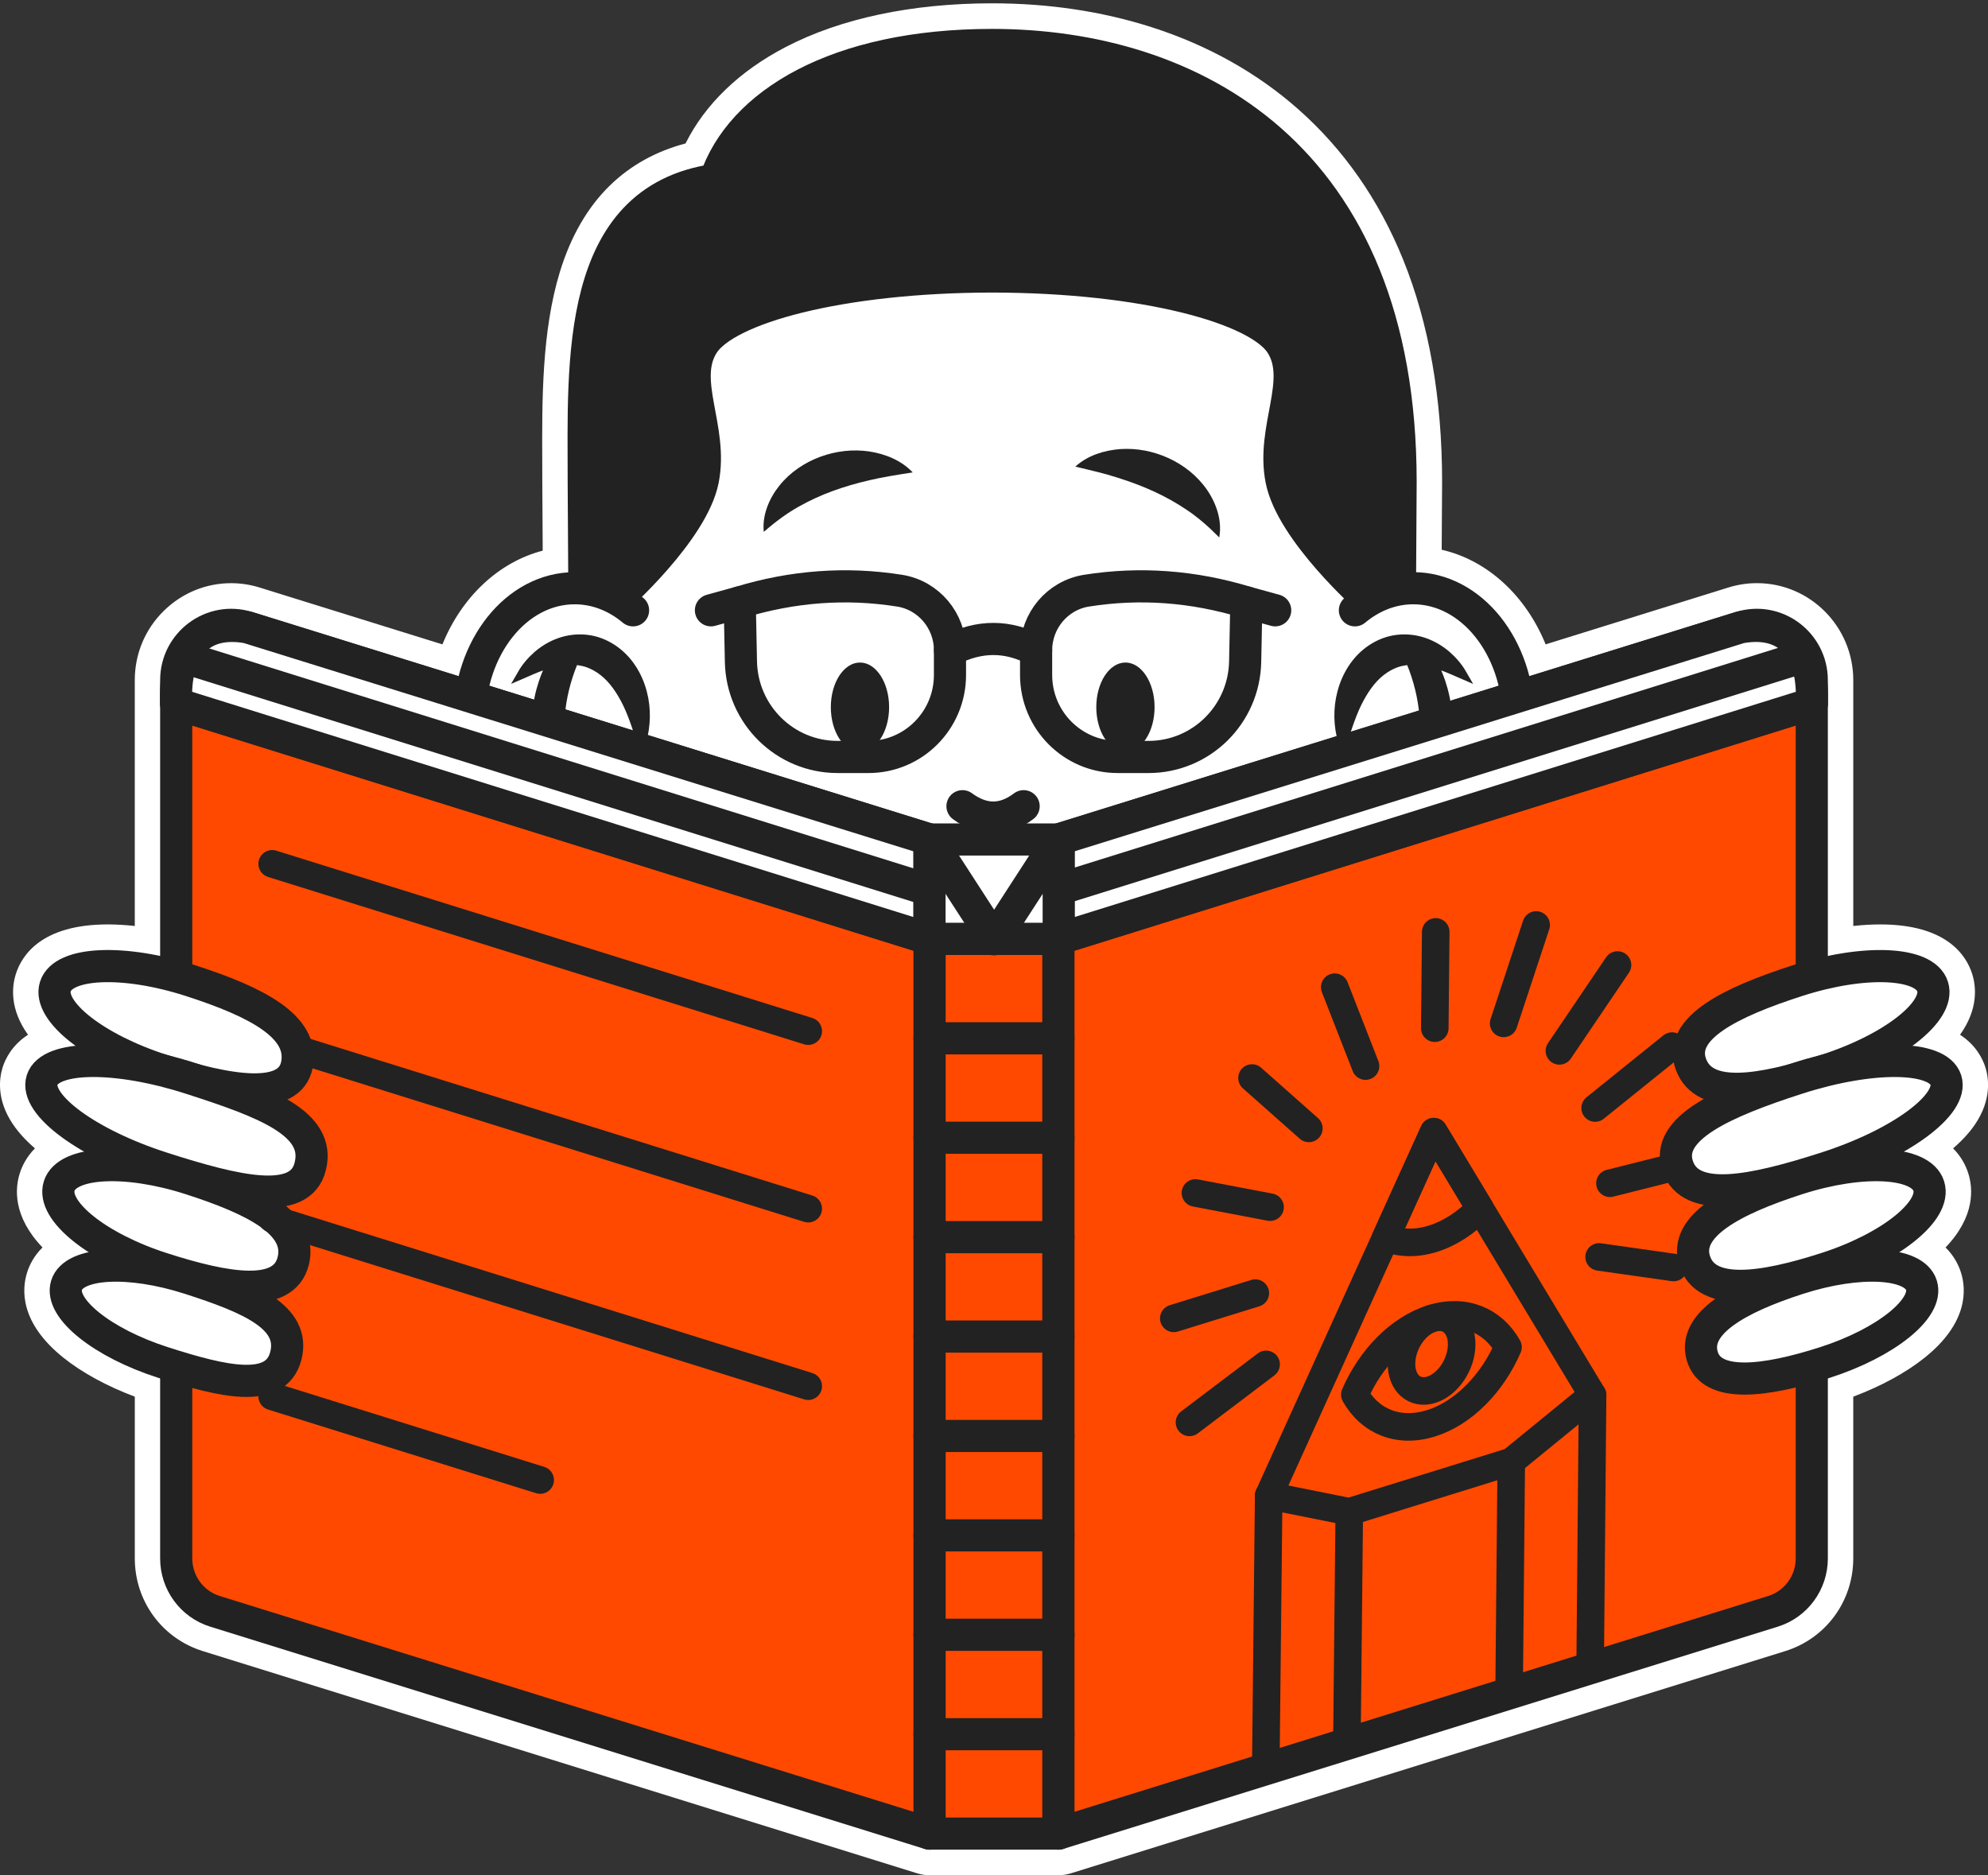 <svg width="300" height="283" viewBox="0 0 300 283" fill="none" xmlns="http://www.w3.org/2000/svg">
<rect x="0" y="0" width="300" height="283" fill="#333333" stroke="none"/>
<g clip-path="url(#clip0_164_4068)">
<path d="M149.723 6.787C179.589 6.787 211.357 23.188 211.357 72.726L211.259 88.935C211.919 88.829 212.591 88.77 213.275 88.77C221.098 88.77 227.6 95.847 228.928 105.163L262.649 94.672C263.477 94.413 264.305 94.295 265.117 94.295C269.539 94.295 273.409 97.902 273.409 102.656V147.349C277.194 146.308 280.763 145.797 283.735 145.797C287.981 145.797 290.996 146.842 291.644 148.878C292.832 152.611 285.63 158.261 275.557 161.503C275.514 161.519 275.467 161.531 275.424 161.542C279.314 160.58 282.923 160.104 285.895 160.104C290.105 160.104 293.035 161.067 293.644 162.981C294.831 166.713 286.735 172.655 275.557 176.246C274.835 176.478 274.12 176.694 273.409 176.895V177.264C276.948 176.301 280.295 175.83 283.114 175.834C287.36 175.834 290.402 176.902 291.062 178.981C292.25 182.714 285.305 188.282 275.557 191.418C274.835 191.649 274.12 191.862 273.409 192.054V192.341C276.725 191.441 279.865 190.997 282.505 190.997C286.485 190.997 289.336 191.999 289.953 193.948C291.066 197.449 284.56 202.667 275.42 205.607C274.745 205.823 274.073 206.023 273.405 206.2V235.183C273.405 238.845 271.034 242.083 267.555 243.164L159.725 276.709H140.268L32.442 243.168C28.962 242.087 26.591 238.849 26.591 235.187V206.204C25.927 206.023 25.256 205.827 24.576 205.611C15.437 202.671 8.93 197.449 10.043 193.952C10.661 192.003 13.512 191.001 17.491 191.001C20.132 191.001 23.272 191.441 26.587 192.345V192.058C25.877 191.866 25.162 191.657 24.439 191.422C14.691 188.286 7.751 182.718 8.934 178.985C9.594 176.906 12.633 175.838 16.882 175.838C19.698 175.838 23.049 176.309 26.587 177.268V176.898C25.877 176.698 25.162 176.482 24.439 176.25C13.266 172.655 5.169 166.713 6.357 162.981C6.966 161.067 9.891 160.104 14.105 160.104C17.077 160.104 20.686 160.584 24.576 161.542C24.533 161.527 24.486 161.515 24.443 161.503C14.371 158.265 7.169 152.611 8.356 148.878C9.005 146.839 12.02 145.797 16.265 145.797C19.237 145.797 22.807 146.308 26.591 147.349V102.656C26.591 97.902 30.458 94.295 34.883 94.295C35.691 94.295 36.523 94.416 37.351 94.672L71.072 105.163C72.4 95.847 78.899 88.77 86.726 88.77C87.222 88.77 87.71 88.801 88.19 88.856L88.093 72.726C88.093 54.702 86.726 30.194 107.937 27.149C111.741 15.726 126.188 6.787 149.723 6.787ZM149.723 0.5C137.623 0.5 126.844 2.783 118.556 7.101C111.558 10.748 106.402 15.73 103.453 21.648C98.974 22.831 95.138 24.964 92.018 28.01C88.667 31.283 86.136 35.656 84.496 41.008C81.746 49.987 81.789 60.435 81.828 69.653C81.832 70.695 81.836 71.72 81.836 72.726C81.836 72.738 81.836 72.75 81.836 72.766L81.898 83.1C75.255 84.829 69.686 90.067 66.764 97.246L39.191 88.668C37.785 88.232 36.336 88.008 34.879 88.008C31.063 88.008 27.451 89.497 24.705 92.196C21.889 94.967 20.339 98.68 20.339 102.653V139.742C18.925 139.585 17.558 139.506 16.261 139.506C6.263 139.506 3.287 144.178 2.4 146.96C1.783 148.898 1.443 152.269 4.224 156.155C1.799 157.743 0.803 159.802 0.404 161.059C-0.103 162.662 -0.584 165.904 1.939 169.645C2.771 170.879 3.888 172.105 5.275 173.303C4.002 174.584 3.334 175.967 2.986 177.06C2.267 179.319 1.908 183.547 6.415 188.258C5.111 189.535 4.439 190.93 4.091 192.027C3.291 194.549 2.935 199.575 9.571 204.895C12.383 207.151 16.148 209.198 20.343 210.774V235.179C20.343 241.639 24.463 247.258 30.599 249.168L138.428 282.713C139.026 282.898 139.647 282.992 140.275 282.992H159.733C160.358 282.992 160.983 282.898 161.58 282.713L269.41 249.168C275.541 247.258 279.666 241.639 279.666 235.179V210.774C283.86 209.198 287.625 207.151 290.437 204.895C297.073 199.575 296.718 194.549 295.917 192.027C295.569 190.93 294.894 189.535 293.593 188.258C298.1 183.547 297.741 179.319 297.022 177.06C296.675 175.967 296.007 174.584 294.734 173.303C296.12 172.105 297.237 170.879 298.069 169.645C300.588 165.904 300.112 162.662 299.604 161.059C299.205 159.802 298.21 157.743 295.784 156.155C298.561 152.265 298.221 148.894 297.608 146.96C296.722 144.174 293.745 139.506 283.747 139.506C282.45 139.506 281.084 139.585 279.67 139.742V102.653C279.67 94.574 273.147 88.004 265.129 88.004C263.672 88.004 262.223 88.224 260.817 88.664L233.244 97.242C230.241 89.866 224.445 84.538 217.559 82.962L217.622 72.762C217.622 72.75 217.622 72.738 217.622 72.722C217.622 60.097 215.638 48.8 211.728 39.146C208.08 30.143 202.745 22.505 195.871 16.445C189.669 10.976 182.268 6.834 173.871 4.131C166.369 1.722 158.249 0.5 149.723 0.5Z" fill="white"/>
<path d="M149.997 15.727C118.526 15.727 93.011 41.397 93.011 73.06V96.511C93.011 131.986 118.526 160.741 149.997 160.741C181.468 160.741 206.983 131.982 206.983 96.511V73.06C206.983 41.393 181.472 15.727 149.997 15.727Z" fill="white"/>
<path d="M149.723 6.787C126.188 6.787 111.741 15.726 107.933 27.145C86.722 30.195 88.089 54.702 88.089 72.722L88.187 89.143L93.01 90.385C93.01 90.385 104.516 80.196 106.066 72.412C107.613 64.624 102.629 57.535 106.066 51.999C109.492 46.482 126.743 41.763 149.723 41.723C172.707 41.763 189.955 46.482 193.38 51.999C196.817 57.535 191.833 64.628 193.38 72.412C194.926 80.2 206.436 90.385 206.436 90.385L211.26 89.143L211.357 72.722C211.357 23.188 179.593 6.787 149.723 6.787Z" fill="#222222" stroke="#222222" stroke-width="4.851" stroke-miterlimit="10" stroke-linecap="round" stroke-linejoin="round"/>
<path d="M131.054 114.236H126.395C118.455 114.236 111.976 107.851 111.811 99.862L111.628 90.903C119.666 88.455 127.703 87.866 135.745 89.139C140.139 89.835 143.357 93.67 143.357 98.145V101.859C143.357 108.696 137.85 114.236 131.054 114.236Z" fill="white" stroke="#222222" stroke-width="4.851" stroke-miterlimit="10" stroke-linecap="round" stroke-linejoin="round"/>
<path d="M107.285 92.102L111.628 90.903" stroke="#222222" stroke-width="4.851" stroke-miterlimit="10" stroke-linecap="round" stroke-linejoin="round"/>
<path d="M168.657 114.236H173.316C181.256 114.236 187.736 107.851 187.9 99.862L188.083 90.903C180.046 88.455 172.008 87.866 163.966 89.139C159.573 89.835 156.354 93.67 156.354 98.145V101.859C156.354 108.696 161.861 114.236 168.657 114.236Z" fill="white" stroke="#222222" stroke-width="4.851" stroke-miterlimit="10" stroke-linecap="round" stroke-linejoin="round"/>
<path d="M192.432 92.102L188.085 90.903" stroke="#222222" stroke-width="4.851" stroke-miterlimit="10" stroke-linecap="round" stroke-linejoin="round"/>
<path d="M143.358 98.145C147.818 95.823 152.146 95.89 156.356 98.145Z" fill="white"/>
<path d="M143.358 98.145C147.818 95.823 152.146 95.89 156.356 98.145" stroke="#222222" stroke-width="4.851" stroke-miterlimit="10" stroke-linecap="round" stroke-linejoin="round"/>
<path d="M145.244 121.667C148.411 123.989 151.485 123.922 154.472 121.667Z" fill="white"/>
<path d="M145.244 121.667C148.411 123.989 151.485 123.922 154.472 121.667" stroke="#222222" stroke-width="4.851" stroke-miterlimit="10" stroke-linecap="round" stroke-linejoin="round"/>
<path d="M129.774 113.454C132.202 113.454 134.171 110.439 134.171 106.719C134.171 103 132.202 99.984 129.774 99.984C127.345 99.984 125.376 103 125.376 106.719C125.376 110.439 127.345 113.454 129.774 113.454Z" fill="#222222"/>
<path d="M169.834 113.454C172.263 113.454 174.232 110.439 174.232 106.719C174.232 103 172.263 99.984 169.834 99.984C167.405 99.984 165.436 103 165.436 106.719C165.436 110.439 167.405 113.454 169.834 113.454Z" fill="#222222"/>
<path d="M98.949 121.419C96.031 125.805 91.638 128.598 86.721 128.598C77.937 128.598 70.813 119.683 70.813 108.684C70.813 97.686 77.933 88.77 86.721 88.77C89.978 88.77 93.009 89.996 95.532 92.102" fill="white"/>
<path d="M98.949 121.419C96.031 125.805 91.638 128.598 86.721 128.598C77.937 128.598 70.813 119.683 70.813 108.684C70.813 97.686 77.933 88.77 86.721 88.77C89.978 88.77 93.009 89.996 95.532 92.102" stroke="#222222" stroke-width="4.851" stroke-miterlimit="10" stroke-linecap="round" stroke-linejoin="round"/>
<path d="M201.046 121.419C203.963 125.805 208.357 128.598 213.274 128.598C222.058 128.598 229.182 119.683 229.182 108.684C229.182 97.686 222.062 88.77 213.274 88.77C210.017 88.77 206.986 89.996 204.463 92.102" fill="white"/>
<path d="M201.046 121.419C203.963 125.805 208.357 128.598 213.274 128.598C222.058 128.598 229.182 119.683 229.182 108.684C229.182 97.686 222.062 88.77 213.274 88.77C210.017 88.77 206.986 89.996 204.463 92.102" stroke="#222222" stroke-width="4.851" stroke-miterlimit="10" stroke-linecap="round" stroke-linejoin="round"/>
<path d="M96.928 104.504C96.6 103.258 96.084 102.036 95.35 100.909C94.62 99.781 93.651 98.759 92.483 97.973C91.319 97.191 89.953 96.645 88.546 96.492C87.144 96.327 85.734 96.508 84.477 96.952C83.215 97.396 82.094 98.075 81.138 98.901C80.189 99.73 79.38 100.677 78.767 101.745C79.9 101.254 80.954 100.775 82.016 100.409C82.434 100.264 82.852 100.138 83.262 100.028C82.754 100.983 82.321 101.985 81.977 103.019C81.473 104.528 81.145 106.099 81.016 107.706C80.888 109.31 80.962 110.948 81.298 112.555C81.634 114.158 82.239 115.75 83.196 117.141C84.157 118.524 85.496 119.679 87.016 120.316C88.531 120.956 90.167 121.098 91.651 120.78C91.292 120.638 90.941 120.52 90.597 120.398L89.613 119.95L89.152 119.687C89.003 119.597 88.843 119.53 88.707 119.42C88.566 119.318 88.425 119.22 88.289 119.125L88.082 118.98L87.894 118.811C86.879 117.946 86.125 116.893 85.594 115.73C84.567 113.377 84.332 110.673 84.539 107.993C84.758 105.306 85.414 102.614 86.461 100.04C86.516 99.906 86.578 99.773 86.633 99.639C87.101 99.667 87.554 99.726 87.996 99.828C88.902 100.028 89.734 100.421 90.511 100.936C91.284 101.455 91.999 102.115 92.632 102.893C93.264 103.671 93.827 104.551 94.331 105.498C94.838 106.445 95.268 107.471 95.662 108.543C96.065 109.616 96.401 110.736 96.795 111.911C97.17 110.736 97.342 109.51 97.373 108.264C97.4 107.015 97.26 105.75 96.928 104.504Z" fill="#222222" stroke="#222222" stroke-width="1.386" stroke-miterlimit="10"/>
<path d="M202.503 104.504C202.832 103.258 203.347 102.036 204.081 100.909C204.812 99.781 205.78 98.759 206.948 97.973C208.112 97.191 209.479 96.645 210.885 96.492C212.287 96.327 213.697 96.508 214.954 96.952C216.216 97.396 217.337 98.075 218.294 98.901C219.243 99.73 220.051 100.677 220.664 101.745C219.532 101.254 218.477 100.775 217.415 100.409C216.997 100.264 216.579 100.138 216.169 100.028C216.677 100.983 217.11 101.985 217.454 103.019C217.958 104.528 218.286 106.099 218.415 107.706C218.544 109.31 218.469 110.948 218.134 112.555C217.798 114.158 217.192 115.75 216.235 117.141C215.275 118.524 213.935 119.679 212.416 120.316C210.9 120.956 209.264 121.098 207.78 120.78C208.139 120.638 208.491 120.52 208.834 120.398L209.819 119.95L210.279 119.687C210.428 119.597 210.588 119.53 210.725 119.42C210.865 119.318 211.006 119.22 211.143 119.125L211.35 118.98L211.537 118.811C212.553 117.946 213.306 116.893 213.837 115.73C214.865 113.377 215.099 110.673 214.892 107.993C214.673 105.306 214.017 102.614 212.97 100.04C212.916 99.906 212.853 99.773 212.799 99.639C212.33 99.667 211.877 99.726 211.436 99.828C210.529 100.028 209.698 100.421 208.92 100.936C208.147 101.455 207.432 102.115 206.8 102.893C206.167 103.671 205.604 104.551 205.101 105.498C204.593 106.445 204.163 107.471 203.769 108.543C203.367 109.616 203.031 110.736 202.636 111.911C202.261 110.736 202.089 109.51 202.058 108.264C202.031 107.015 202.171 105.75 202.503 104.504Z" fill="#222222" stroke="#222222" stroke-width="1.386" stroke-miterlimit="10"/>
<path d="M159.726 141.691H140.268V276.713H159.726V141.691Z" fill="#FF4900" stroke="#222222" stroke-width="4.851" stroke-miterlimit="10" stroke-linejoin="round"/>
<path d="M140.267 276.713L32.442 243.168C28.962 242.087 26.591 238.85 26.591 235.187V102.657C26.591 97.03 32.008 93.014 37.351 94.676L140.271 126.693V276.713H140.267Z" fill="#FF4900" stroke="#222222" stroke-width="4.851" stroke-miterlimit="10" stroke-linejoin="round"/>
<path d="M159.727 276.713L267.556 243.168C271.036 242.087 273.407 238.85 273.407 235.187V102.657C273.407 97.03 267.99 93.014 262.647 94.676L159.727 126.693V276.713Z" fill="#FF4900" stroke="#222222" stroke-width="4.851" stroke-miterlimit="10" stroke-linejoin="round"/>
<path d="M275.554 161.503C265.481 164.741 257.17 166.058 255.17 160.611C253.171 155.165 261.185 151.228 271.258 147.986C281.33 144.748 290.453 145.145 291.641 148.878C292.828 152.615 285.626 158.266 275.554 161.503Z" fill="white" stroke="#222222" stroke-width="4.851" stroke-miterlimit="10" stroke-linejoin="round"/>
<path d="M275.554 176.25C264.381 179.845 255.12 181.708 253.172 175.998C251.223 170.289 260.081 166.324 271.258 162.732C282.432 159.137 292.454 159.251 293.641 162.984C294.829 166.717 286.732 172.654 275.554 176.25Z" fill="white" stroke="#222222" stroke-width="4.851" stroke-miterlimit="10" stroke-linejoin="round"/>
<path d="M275.554 191.418C265.806 194.554 257.534 195.666 255.753 190.337C253.976 185.009 261.51 181.036 271.258 177.901C281.006 174.765 289.872 175.248 291.059 178.981C292.247 182.714 285.303 188.282 275.554 191.418Z" fill="white" stroke="#222222" stroke-width="4.851" stroke-miterlimit="10" stroke-linejoin="round"/>
<path d="M275.421 205.607C266.282 208.546 258.224 209.493 256.861 204.593C255.494 199.693 262.255 195.874 271.394 192.935C280.533 189.995 288.844 190.447 289.953 193.948C291.067 197.449 284.56 202.668 275.421 205.607Z" fill="white" stroke="#222222" stroke-width="4.851" stroke-miterlimit="10" stroke-linejoin="round"/>
<path d="M24.442 161.503C34.514 164.741 43.778 166.289 44.825 160.611C45.871 154.933 38.81 151.228 28.738 147.986C18.665 144.744 9.542 145.145 8.354 148.878C7.167 152.611 14.373 158.265 24.442 161.503Z" fill="white" stroke="#222222" stroke-width="4.851" stroke-miterlimit="10" stroke-linejoin="round"/>
<path d="M24.44 176.25C35.614 179.845 45.354 182.179 46.823 175.998C48.451 169.491 39.914 166.324 28.736 162.732C17.562 159.137 7.54 159.251 6.353 162.984C5.166 166.717 13.266 172.654 24.44 176.25Z" fill="white" stroke="#222222" stroke-width="4.851" stroke-miterlimit="10" stroke-linejoin="round"/>
<path d="M24.438 191.418C34.187 194.554 42.779 196.015 44.24 190.337C45.7 184.659 38.483 181.036 28.735 177.901C18.986 174.765 10.12 175.248 8.933 178.981C7.746 182.714 14.69 188.282 24.438 191.418Z" fill="white" stroke="#222222" stroke-width="4.851" stroke-miterlimit="10" stroke-linejoin="round"/>
<path d="M24.578 205.607C33.717 208.546 41.669 210.409 43.137 204.593C44.605 198.782 37.743 195.874 28.604 192.935C19.465 189.995 11.154 190.447 10.045 193.948C8.936 197.449 15.438 202.668 24.578 205.607Z" fill="white" stroke="#222222" stroke-width="4.851" stroke-miterlimit="10" stroke-linejoin="round"/>
<path d="M115.258 80.267C115.001 77.756 116.043 75.249 117.629 73.265C119.234 71.272 121.429 69.799 123.792 68.93C126.159 68.058 128.717 67.767 131.174 68.129C133.615 68.506 136.005 69.469 137.735 71.292C135.282 71.677 133.232 71.992 131.26 72.459C129.299 72.911 127.456 73.441 125.671 74.094C123.886 74.75 122.179 75.524 120.48 76.487C118.77 77.453 117.137 78.636 115.258 80.267Z" fill="#222222"/>
<path d="M183.991 81.108C182.245 79.336 180.706 78.031 179.07 76.935C177.453 75.843 175.809 74.939 174.079 74.145C172.348 73.355 170.552 72.683 168.634 72.082C166.701 71.461 164.682 70.99 162.268 70.416C164.135 68.734 166.591 67.96 169.052 67.772C171.528 67.603 174.059 68.09 176.352 69.143C178.64 70.196 180.714 71.835 182.163 73.945C183.596 76.043 184.444 78.625 183.991 81.108Z" fill="#222222"/>
<path d="M140.268 261.711H159.726" stroke="#222222" stroke-width="4.851" stroke-miterlimit="10" stroke-linecap="round" stroke-linejoin="round"/>
<path d="M140.268 246.708H159.726" stroke="#222222" stroke-width="4.851" stroke-miterlimit="10" stroke-linecap="round" stroke-linejoin="round"/>
<path d="M140.268 231.706H159.726" stroke="#222222" stroke-width="4.851" stroke-miterlimit="10" stroke-linecap="round" stroke-linejoin="round"/>
<path d="M140.268 216.703H159.726" stroke="#222222" stroke-width="4.851" stroke-miterlimit="10" stroke-linecap="round" stroke-linejoin="round"/>
<path d="M140.268 201.701H159.726" stroke="#222222" stroke-width="4.851" stroke-miterlimit="10" stroke-linecap="round" stroke-linejoin="round"/>
<path d="M140.268 186.699H159.726" stroke="#222222" stroke-width="4.851" stroke-miterlimit="10" stroke-linecap="round" stroke-linejoin="round"/>
<path d="M140.268 171.696H159.726" stroke="#222222" stroke-width="4.851" stroke-miterlimit="10" stroke-linecap="round" stroke-linejoin="round"/>
<path d="M140.268 156.693H159.726" stroke="#222222" stroke-width="4.851" stroke-miterlimit="10" stroke-linecap="round" stroke-linejoin="round"/>
<path d="M273.406 106.193L159.726 141.691H140.268L26.588 106.193" stroke="#222222" stroke-width="4.851" stroke-miterlimit="10" stroke-linecap="round" stroke-linejoin="round"/>
<path d="M140.269 126.689V132.976V141.691L26.589 106.193C26.178 98.114 29.959 93.356 37.349 94.676L140.269 126.689Z" fill="white" stroke="#222222" stroke-width="4.851" stroke-miterlimit="10" stroke-linejoin="round"/>
<path d="M159.727 126.689V132.976V141.691L273.407 106.189C273.817 98.11 270.036 93.352 262.647 94.672L159.727 126.689Z" fill="white" stroke="#222222" stroke-width="4.851" stroke-miterlimit="10" stroke-linejoin="round"/>
<path d="M159.765 126.688H140.268V141.679H159.765V126.688Z" fill="white" stroke="#222222" stroke-width="4.851" stroke-miterlimit="10" stroke-linejoin="round"/>
<path d="M159.764 134.214L273.405 98.728" stroke="#222222" stroke-width="4.851" stroke-miterlimit="10" stroke-linejoin="round"/>
<path d="M26.219 98.728L139.86 134.214" stroke="#222222" stroke-width="4.851" stroke-miterlimit="10" stroke-linejoin="round"/>
<path d="M216.088 198.962C211.148 200.495 206.809 205.014 204.45 210.464C206.711 214.483 210.992 216.334 215.932 214.798C220.873 213.265 225.212 208.743 227.567 203.293C225.302 199.281 221.025 197.434 216.088 198.962Z" stroke="#222222" stroke-width="4.158" stroke-miterlimit="10" stroke-linecap="round" stroke-linejoin="round"/>
<path d="M220.572 202.939C220.545 205.913 218.487 208.955 215.979 209.733C213.472 210.511 211.465 208.731 211.492 205.756C211.523 202.782 213.578 199.74 216.085 198.966C218.596 198.184 220.604 199.968 220.572 202.939Z" stroke="#222222" stroke-width="4.158" stroke-miterlimit="10" stroke-linecap="round" stroke-linejoin="round"/>
<path d="M240.328 210.538L228.06 220.558L203.615 228.146L191.453 225.705L216.363 170.78L240.328 210.538Z" stroke="#222222" stroke-width="4.158" stroke-miterlimit="10" stroke-linecap="round" stroke-linejoin="round"/>
<path d="M209.11 186.777C211.168 187.641 213.598 187.755 216.206 186.946C218.815 186.136 221.26 184.514 223.35 182.364L216.367 170.78L209.11 186.777Z" stroke="#222222" stroke-width="4.158" stroke-miterlimit="10" stroke-linecap="round" stroke-linejoin="round"/>
<path d="M191.011 266.983L191.452 225.705" stroke="#222222" stroke-width="4.158" stroke-miterlimit="10" stroke-linecap="round" stroke-linejoin="round"/>
<path d="M240.329 210.539L239.961 251.754" stroke="#222222" stroke-width="4.158" stroke-miterlimit="10" stroke-linecap="round" stroke-linejoin="round"/>
<path d="M228.058 220.558L227.73 255.557" stroke="#222222" stroke-width="4.158" stroke-miterlimit="10" stroke-linecap="round" stroke-linejoin="round"/>
<path d="M203.613 228.146L203.253 263.172" stroke="#222222" stroke-width="4.158" stroke-miterlimit="10" stroke-linecap="round" stroke-linejoin="round"/>
<path d="M177.13 198.958L189.437 195.146" stroke="#222222" stroke-width="4.158" stroke-miterlimit="10" stroke-linecap="round" stroke-linejoin="round"/>
<path d="M242.95 178.569L253.175 175.999" stroke="#222222" stroke-width="4.158" stroke-miterlimit="10" stroke-linecap="round" stroke-linejoin="round"/>
<path d="M216.518 155.165L216.659 140.634" stroke="#222222" stroke-width="4.158" stroke-miterlimit="10" stroke-linecap="round" stroke-linejoin="round"/>
<path d="M197.514 170.289L188.933 162.686" stroke="#222222" stroke-width="4.158" stroke-miterlimit="10" stroke-linecap="round" stroke-linejoin="round"/>
<path d="M235.323 158.591L244.091 145.632" stroke="#222222" stroke-width="4.158" stroke-miterlimit="10" stroke-linecap="round" stroke-linejoin="round"/>
<path d="M231.816 139.589L226.91 154.442" stroke="#222222" stroke-width="4.158" stroke-miterlimit="10" stroke-linecap="round" stroke-linejoin="round"/>
<path d="M201.42 148.98L206.067 160.887" stroke="#222222" stroke-width="4.158" stroke-miterlimit="10" stroke-linecap="round" stroke-linejoin="round"/>
<path d="M180.397 180.03L191.66 182.176" stroke="#222222" stroke-width="4.158" stroke-miterlimit="10" stroke-linecap="round" stroke-linejoin="round"/>
<path d="M252.32 157.865L240.713 167.213" stroke="#222222" stroke-width="4.158" stroke-miterlimit="10" stroke-linecap="round" stroke-linejoin="round"/>
<path d="M179.501 214.656L191.062 205.901" stroke="#222222" stroke-width="4.158" stroke-miterlimit="10" stroke-linecap="round" stroke-linejoin="round"/>
<path d="M252.548 191.28L241.315 189.685" stroke="#222222" stroke-width="4.158" stroke-miterlimit="10" stroke-linecap="round" stroke-linejoin="round"/>
<path d="M140.268 126.688L150.017 141.75L159.765 126.688" stroke="#222222" stroke-width="4.851" stroke-miterlimit="10" stroke-linejoin="round"/>
<path d="M41.071 130.359L121.968 155.614" stroke="#222222" stroke-width="4.158" stroke-miterlimit="10" stroke-linecap="round" stroke-linejoin="round"/>
<path d="M44.609 158.254L121.967 182.404" stroke="#222222" stroke-width="4.158" stroke-miterlimit="10" stroke-linecap="round" stroke-linejoin="round"/>
<path d="M41.071 183.94L121.968 209.195" stroke="#222222" stroke-width="4.158" stroke-miterlimit="10" stroke-linecap="round" stroke-linejoin="round"/>
<path d="M41.071 210.731L81.517 223.356" stroke="#222222" stroke-width="4.158" stroke-miterlimit="10" stroke-linecap="round" stroke-linejoin="round"/>
</g>
<defs>
<clipPath id="clip0_164_4068">
<rect width="300" height="282.5" fill="white" transform="translate(0 0.5)"/>
</clipPath>
</defs>
</svg>
